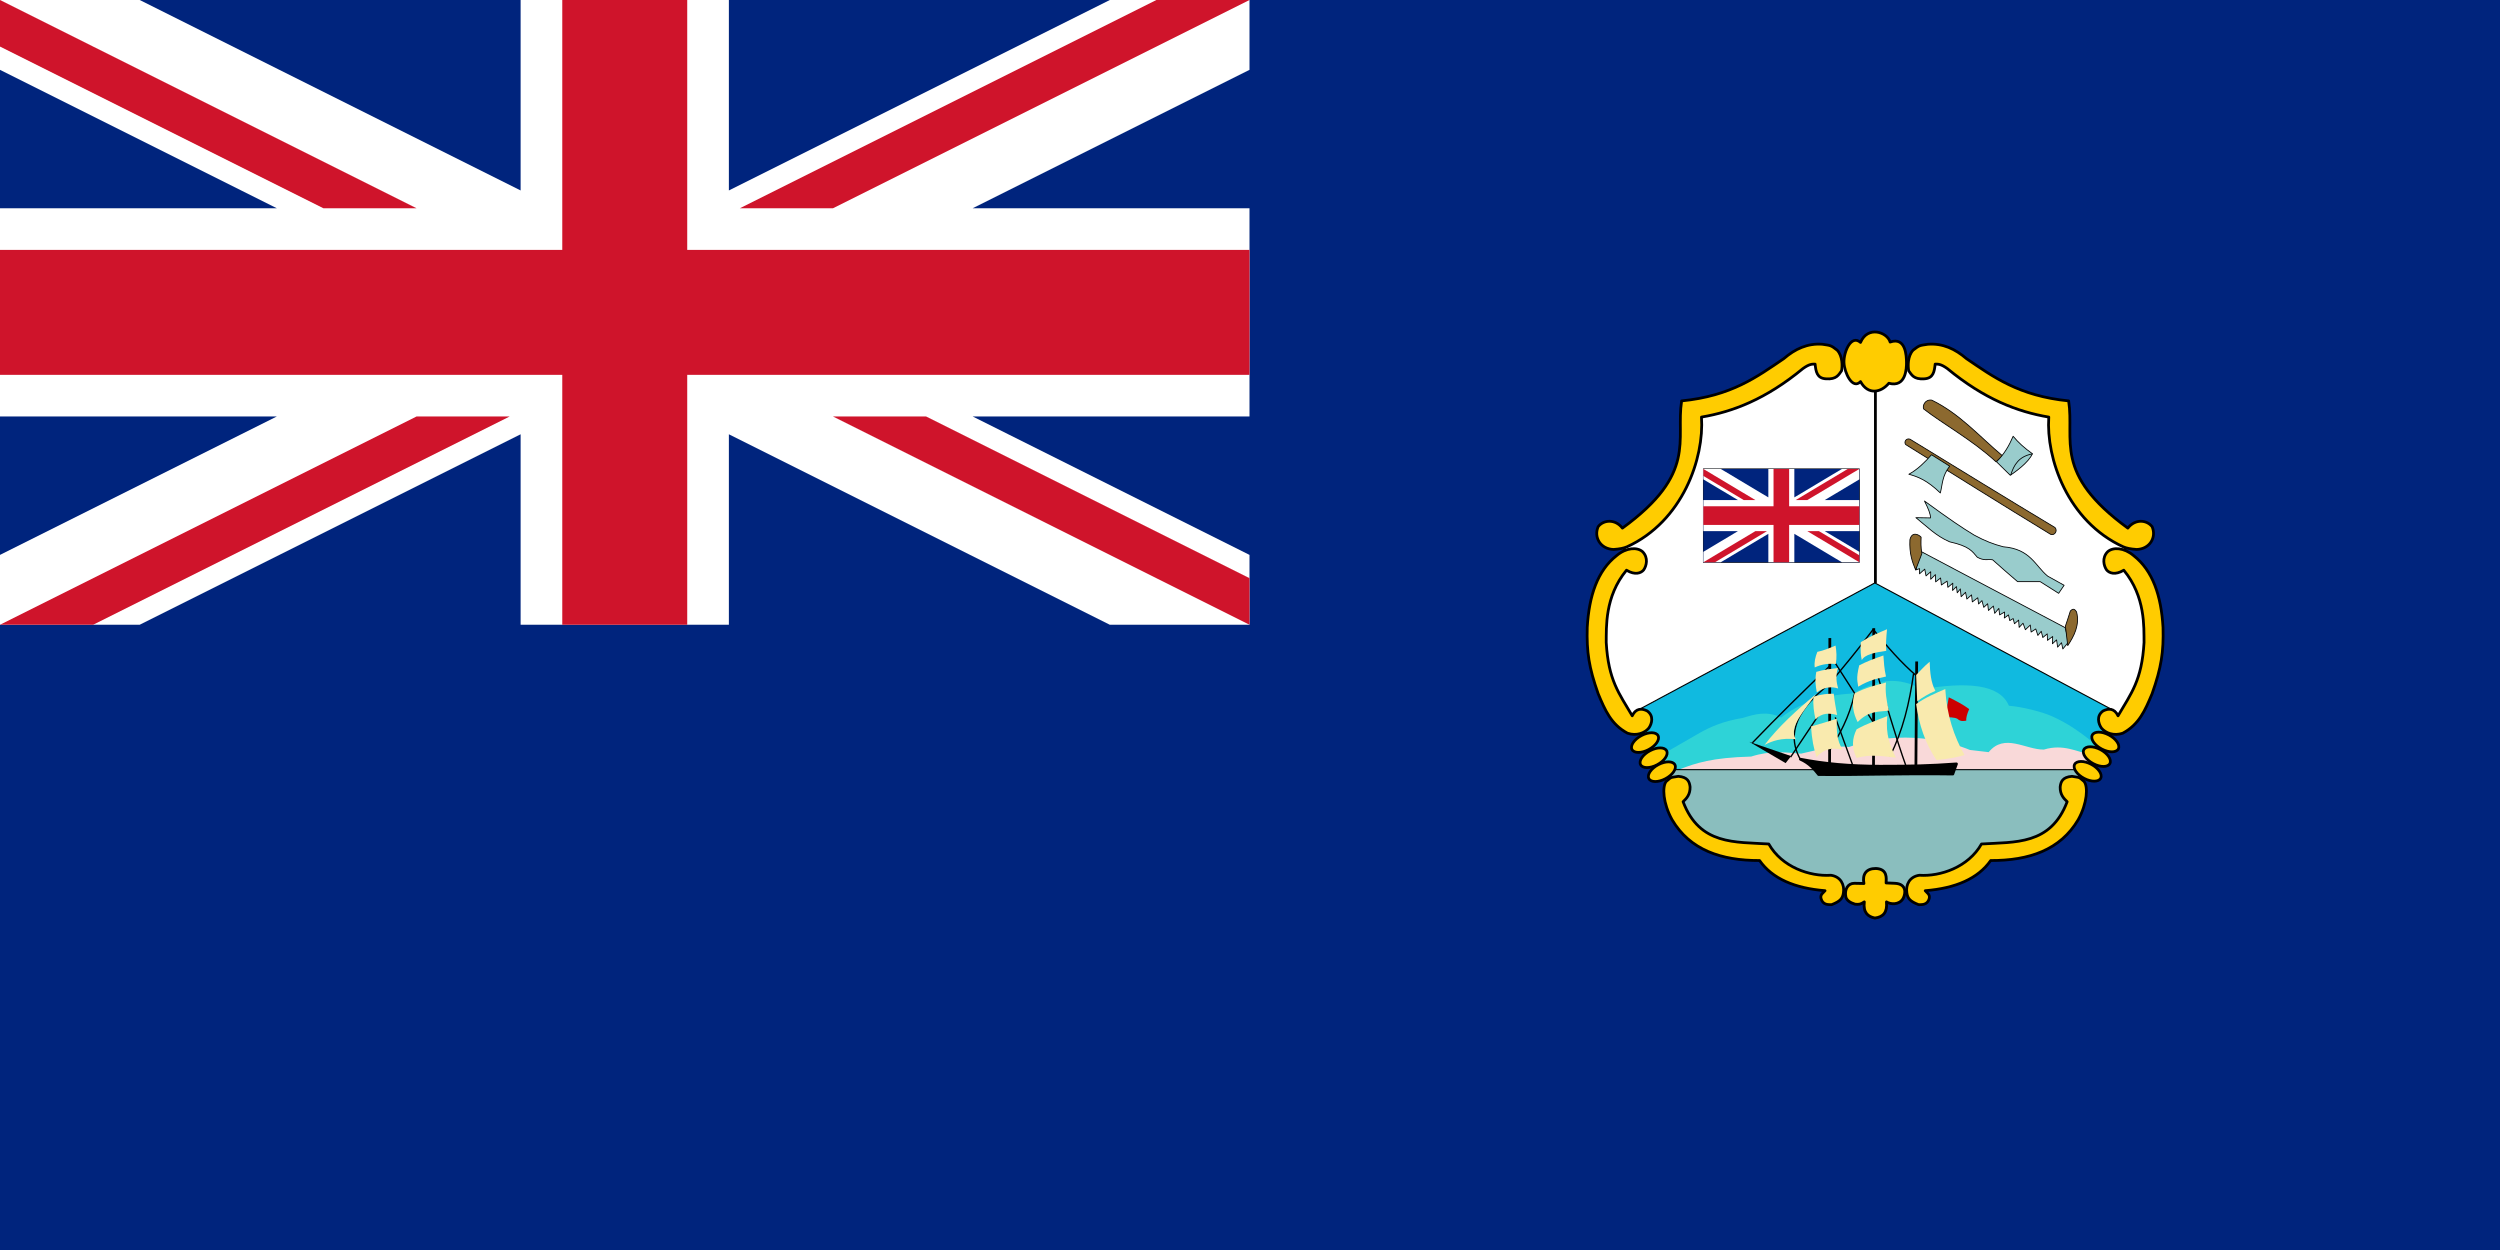 <?xml version="1.0" encoding="UTF-8" standalone="no"?>
<!-- Created with Inkscape (http://www.inkscape.org/) -->

<svg
   xmlns:dc="http://purl.org/dc/elements/1.1/"
   xmlns:cc="http://creativecommons.org/ns#"
   xmlns:rdf="http://www.w3.org/1999/02/22-rdf-syntax-ns#"
   xmlns:svg="http://www.w3.org/2000/svg"
   xmlns="http://www.w3.org/2000/svg"
   xmlns:sodipodi="http://sodipodi.sourceforge.net/DTD/sodipodi-0.dtd"
   xmlns:inkscape="http://www.inkscape.org/namespaces/inkscape"
   version="1.2"
   width="1000"
   height="500"
   id="svg19402"
   inkscape:version="0.91 r13725"
   sodipodi:docname="Flag_of_British_Honduras_(1919-1981).svg">
  <rect width="100%" height="100%" fill="#808080" stroke="none"/>
  <sodipodi:namedview
     pagecolor="#ffffff"
     bordercolor="#666666"
     borderopacity="1"
     objecttolerance="10"
     gridtolerance="10"
     guidetolerance="10"
     inkscape:pageopacity="0"
     inkscape:pageshadow="2"
     inkscape:window-width="1920"
     inkscape:window-height="1017"
     id="namedview201"
     showgrid="false"
     showguides="true"
     inkscape:guide-bbox="true"
     inkscape:zoom="1.0171688"
     inkscape:cx="566.74789"
     inkscape:cy="256.02571"
     inkscape:window-x="1912"
     inkscape:window-y="-8"
     inkscape:window-maximized="1"
     inkscape:current-layer="g4834"
     fit-margin-top="0"
     fit-margin-left="0"
     fit-margin-right="0"
     fit-margin-bottom="0" />
  <defs
     id="defs19404">
    <clipPath
       id="border">
      <rect
         id="rect3592"
         height="390"
         width="840"
         y="-195"
         x="-420" />
    </clipPath>
  </defs>
  <g
     id="g5393"
     transform="translate(51.356,-190.46)">
    <g
       transform="matrix(1.05,0,0,1.05,-313.679,-39.544)"
       style="fill:#000000;stroke:#000000;stroke-width:1.429;stroke-linejoin:round;stroke-miterlimit:4;stroke-opacity:1;stroke-dasharray:none"
       id="g4834">
      <path
         style="fill:#00247d;fill-opacity:1;stroke:none"
         d="m 249.831,219.051 952.381,0 0,476.19 -952.381,0 z"
         id="rect6"
         inkscape:connector-curvature="0" />
      <g
         transform="matrix(0.952,0,0,0.952,249.831,219.051)"
         id="g11985"
         style="stroke:none">
        <g
           id="g11972"
           style="stroke:none">
          <g
             id="g11960"
             style="stroke:none">
            <g
               id="g11949"
               style="stroke:none">
              <g
                 id="g11939"
                 style="stroke:none">
                <g
                   id="g11930"
                   style="stroke:none">
                  <g
                     id="g2411"
                     style="stroke:none">
                    <polygon
                       points="208.333,173.783 208.333,250 291.667,250 291.667,173.783 444.098,250 499.999,250 499.999,222.049 389.234,166.666 499.999,166.666 499.999,83.332 389.234,83.332 499.999,27.949 499.999,0 499.999,0 444.098,0 291.667,76.215 291.667,0 208.333,0 208.333,76.215 55.902,0 0,0 0,27.949 110.765,83.332 0,83.332 0,166.666 110.765,166.666 0,222.049 0,250 55.902,250 "
                       id="polygon8"
                       style="fill:#ffffff;stroke:none" />
                    <polygon
                       points="462.731,0 296.065,83.332 333.333,83.332 499.999,0 499.999,0 "
                       id="polygon10"
                       style="fill:#cf142b;fill-opacity:1;stroke:none" />
                    <polygon
                       points="0,0 0,18.633 129.399,83.332 166.667,83.332 166.667,83.332 "
                       id="polygon12"
                       style="fill:#cf142b;fill-opacity:1;stroke:none" />
                    <polygon
                       points="37.268,250 203.934,166.666 166.667,166.666 0,250 0,250 "
                       id="polygon14"
                       style="fill:#cf142b;fill-opacity:1;stroke:none" />
                    <polygon
                       points="499.999,250 499.999,231.365 370.601,166.666 333.333,166.666 333.333,166.666 "
                       id="polygon16"
                       style="fill:#cf142b;fill-opacity:1;stroke:none" />
                    <path
                       inkscape:connector-curvature="0"
                       id="path2938_1_"
                       d="m 225,0 50,0 0,100 225,0 0,50 -225,0 0,100 -50,0 0,-100 -225,0 0,-50 225,0 0,-100 z"
                       style="fill:#cf142b;fill-opacity:1;stroke:none" />
                  </g>
                </g>
              </g>
            </g>
          </g>
        </g>
      </g>
      <g
         transform="matrix(1.061,0,0,1.061,852.908,342.497)"
         id="g4562">
        <path
           sodipodi:nodetypes="ccscccccccccccccccccccc"
           inkscape:connector-curvature="0"
           id="path4492"
           d="m 4.108,109.944 3.734,15.311 c 0,0 3.548,13.63 4.108,14.564 0.56,0.934 5.975,4.295 5.975,4.295 l 174.021,0.373 8.962,-10.643 3.921,-22.593 -3.174,-16.618 -7.469,-10.83 0.934,-6.909 -15.684,-13.63 -9.523,-19.419 0.747,-12.323 -44.812,-20.539 -8.941,2.733 -23.829,0.041 -9.942,-2.261 -43.365,20.959 -5.041,25.58 -20.539,19.232 1.494,8.029 -9.709,12.137 z"
           style="fill:#ffffff;fill-opacity:1;fill-rule:evenodd;stroke:#000000;stroke-width:1px;stroke-linecap:butt;stroke-linejoin:miter;stroke-opacity:1" />
        <g
           id="g4486">
          <path
             style="fill:#8abebe;fill-opacity:1;fill-rule:evenodd;stroke:none;stroke-width:1px;stroke-linecap:butt;stroke-linejoin:miter;stroke-opacity:1"
             d="m 26.01,156.455 6.601,11.883 5.545,13.203 13.467,7.394 14.127,2.112 7.394,5.149 11.355,4.885 19.804,3.697 15.844,-1.452 9.374,-3.961 15.315,-8.582 19.012,-4.093 9.77,-9.374 3.565,-10.298 8.054,-12.015 z"
             id="path4369"
             inkscape:connector-curvature="0" />
          <path
             sodipodi:nodetypes="cccccc"
             style="fill:#10bae0;fill-opacity:1;fill-rule:evenodd;stroke:#000000;stroke-width:0.4;stroke-linecap:butt;stroke-linejoin:miter;stroke-miterlimit:4;stroke-dasharray:none;stroke-opacity:1"
             d="m 104.749,92.953 86.17,46.026 -10.923,21.006 -151.801,0 -9.896,-20.632 z"
             id="path4365"
             inkscape:connector-curvature="0" />
          <path
             style="fill:#2ed3d7;fill-opacity:1;fill-rule:evenodd;stroke:none;stroke-width:1px;stroke-linecap:butt;stroke-linejoin:miter;stroke-opacity:1"
             d="m 28.65,159.623 153.022,-0.528 c 1.309,-3.389 1.267,-4.797 2.244,-8.186 -5.486,-4.489 -9.999,-7.638 -15.716,-10.156 -3.461,-1.525 -10.452,-3.316 -15.311,-3.707 -3.303,-7.883 -15.22,-8.588 -31.159,-5.941 -11.691,-6.111 -18.16,-1.379 -25.482,1.584 -10.094,0.609 -18.512,3.396 -25.086,8.582 -5.266,-2.48 -9.496,-1.166 -13.731,0.132 -7.059,1.182 -11.665,3.183 -15.579,5.413 l -14.919,8.582 z"
             id="path4481"
             inkscape:connector-curvature="0"
             sodipodi:nodetypes="cccscccccccc" />
          <path
             style="fill:#f9d9d9;fill-opacity:1;fill-rule:evenodd;stroke:none;stroke-width:1px;stroke-linecap:butt;stroke-linejoin:miter;stroke-opacity:1"
             d="m 34.856,159.788 148.144,0 -0.403,-5.149 c -5.502,-1.055 -10.072,-3.974 -17.164,-1.848 -6.636,0.052 -14.11,-6.035 -19.804,0.924 l -6.733,-0.792 c -6.989,-2.902 -24.249,-7.765 -43.438,-1.056 -5.225,-0.696 -11.269,1.063 -17.164,2.377 -5.518,-0.396 -10.752,-1.245 -17.956,1.056 -14.166,0.362 -19.927,2.405 -25.482,4.489 z"
             id="path4367"
             inkscape:connector-curvature="0"
             sodipodi:nodetypes="cccccccccc" />
        </g>
        <g
           transform="matrix(0.056,0,0,0.067,78.965,67.217)"
           id="g4210">
          <path
             style="fill:#000000;fill-opacity:1;stroke:#000000;stroke-width:4.891;stroke-linejoin:round;stroke-miterlimit:4;stroke-dasharray:none;stroke-opacity:1"
             d="m -638.918,-226.698 1000,0 0,500 -1000,0 z"
             id="rect6-4"
             inkscape:connector-curvature="0" />
          <path
             style="fill:#00247d;fill-opacity:1;stroke:none;stroke-width:1.429;stroke-linejoin:round;stroke-miterlimit:4;stroke-dasharray:none;stroke-opacity:1"
             d="m -638.918,-226.693 1000,0 0,500 -1000,0 z"
             id="rect6-48"
             inkscape:connector-curvature="0" />
          <g
             transform="matrix(2,0,0,2,-638.918,-226.693)"
             id="g11985-3"
             style="fill:#000000;stroke:none;stroke-width:1.429;stroke-linejoin:round;stroke-miterlimit:4;stroke-dasharray:none;stroke-opacity:1">
            <g
               id="g11972-7"
               style="stroke:none">
              <g
                 id="g11960-5"
                 style="stroke:none">
                <g
                   id="g11949-2"
                   style="stroke:none">
                  <g
                     id="g11939-5"
                     style="stroke:none">
                    <g
                       id="g11930-0"
                       style="stroke:none">
                      <g
                         id="g2411-4"
                         style="stroke:none">
                        <polygon
                           points="0,27.949 110.765,83.332 0,83.332 0,166.666 110.765,166.666 0,222.049 0,250 55.902,250 208.333,173.783 208.333,250 291.667,250 291.667,173.783 444.098,250 499.999,250 499.999,222.049 389.234,166.666 499.999,166.666 499.999,83.332 389.234,83.332 499.999,27.949 499.999,0 499.999,0 444.098,0 291.667,76.215 291.667,0 208.333,0 208.333,76.215 55.902,0 0,0 "
                           id="polygon8-4"
                           style="fill:#ffffff;stroke:none" />
                        <polygon
                           points="296.065,83.332 333.333,83.332 499.999,0 499.999,0 462.731,0 "
                           id="polygon10-9"
                           style="fill:#cf142b;fill-opacity:1;stroke:none" />
                        <polygon
                           points="0,18.633 129.399,83.332 166.667,83.332 166.667,83.332 0,0 "
                           id="polygon12-5"
                           style="fill:#cf142b;fill-opacity:1;stroke:none" />
                        <polygon
                           points="203.934,166.666 166.667,166.666 0,250 0,250 37.268,250 "
                           id="polygon14-5"
                           style="fill:#cf142b;fill-opacity:1;stroke:none" />
                        <polygon
                           points="499.999,231.365 370.601,166.666 333.333,166.666 333.333,166.666 499.999,250 "
                           id="polygon16-3"
                           style="fill:#cf142b;fill-opacity:1;stroke:none" />
                        <path
                           inkscape:connector-curvature="0"
                           id="path2938_1_-0"
                           d="m 225,0 50,0 0,100 225,0 0,50 -225,0 0,100 -50,0 0,-100 -225,0 0,-50 225,0 0,-100 z"
                           style="fill:#cf142b;fill-opacity:1;stroke:none" />
                      </g>
                    </g>
                  </g>
                </g>
              </g>
            </g>
          </g>
        </g>
        <g
           transform="translate(-4.1638762e-6,-0.187)"
           id="g4451">
          <g
             id="g4408">
            <path
               sodipodi:nodetypes="cccccc"
               inkscape:connector-curvature="0"
               id="path4378"
               d="m 78.048,156.437 c 3.296,1.517 4.946,3.504 6.535,5.508 16.18,0.123 29.764,-0.458 48.173,-0.187 l 1.307,-3.641 c -9.791,0.714 -16.178,0.829 -27.448,0.84 -10.966,-0.019 -20.064,-0.879 -28.568,-2.521 z"
               style="fill:#000000;fill-opacity:1;fill-rule:evenodd;stroke:#000000;stroke-width:1px;stroke-linecap:butt;stroke-linejoin:miter;stroke-opacity:1" />
            <path
               inkscape:connector-curvature="0"
               id="path4380"
               d="m 59.656,150.182 13.07,7.655 1.961,-2.521 z"
               style="fill:#000000;fill-opacity:1;fill-rule:evenodd;stroke:none;stroke-width:1px;stroke-linecap:butt;stroke-linejoin:miter;stroke-opacity:1" />
            <path
               sodipodi:nodetypes="cc"
               inkscape:connector-curvature="0"
               id="path4382"
               d="m 60.777,150.555 c 9.015,-9.387 18.404,-18.588 27.914,-27.728"
               style="fill:none;fill-rule:evenodd;stroke:#000000;stroke-width:0.5;stroke-linecap:butt;stroke-linejoin:miter;stroke-miterlimit:4;stroke-dasharray:none;stroke-opacity:1" />
            <path
               inkscape:connector-curvature="0"
               id="path4384"
               d="m 88.598,112.932 -0.093,45.466"
               style="fill:none;fill-rule:evenodd;stroke:#000000;stroke-width:1px;stroke-linecap:butt;stroke-linejoin:miter;stroke-opacity:1" />
            <path
               inkscape:connector-curvature="0"
               id="path4386"
               d="m 104.375,109.384 -0.093,50.227"
               style="fill:none;fill-rule:evenodd;stroke:#000000;stroke-width:1px;stroke-linecap:butt;stroke-linejoin:miter;stroke-opacity:1" />
            <path
               inkscape:connector-curvature="0"
               id="path4388"
               d="m 119.779,121.334 -0.28,38.184"
               style="fill:none;fill-rule:evenodd;stroke:#000000;stroke-width:1px;stroke-linecap:butt;stroke-linejoin:miter;stroke-opacity:1" />
            <path
               inkscape:connector-curvature="0"
               id="path4390"
               d="M 74.5,155.69 88.784,134.311"
               style="fill:none;fill-rule:evenodd;stroke:#000000;stroke-width:0.5;stroke-linecap:butt;stroke-linejoin:miter;stroke-miterlimit:4;stroke-dasharray:none;stroke-opacity:1" />
            <path
               inkscape:connector-curvature="0"
               id="path4392"
               d="M 88.598,118.907 104.562,143.74"
               style="fill:none;fill-rule:evenodd;stroke:#000000;stroke-width:0.5;stroke-linecap:butt;stroke-linejoin:miter;stroke-miterlimit:4;stroke-dasharray:none;stroke-opacity:1" />
            <path
               sodipodi:nodetypes="cc"
               inkscape:connector-curvature="0"
               id="path4394"
               d="m 104.282,109.664 c -5.423,7.221 -10.597,13.447 -15.778,19.699"
               style="fill:none;fill-rule:evenodd;stroke:#000000;stroke-width:0.5;stroke-linecap:butt;stroke-linejoin:miter;stroke-miterlimit:4;stroke-dasharray:none;stroke-opacity:1" />
            <path
               sodipodi:nodetypes="cc"
               inkscape:connector-curvature="0"
               id="path4396"
               d="m 119.779,126.562 c -5.458,-4.662 -10.533,-10.473 -15.498,-16.618"
               style="fill:none;fill-rule:evenodd;stroke:#000000;stroke-width:0.5;stroke-linecap:butt;stroke-linejoin:miter;stroke-miterlimit:4;stroke-dasharray:none;stroke-opacity:1" />
            <path
               sodipodi:nodetypes="cc"
               inkscape:connector-curvature="0"
               id="path4398"
               d="m 116.138,159.425 c -4.027,-11.156 -7.805,-24.716 -11.67,-37.437"
               style="fill:none;fill-rule:evenodd;stroke:#000000;stroke-width:0.5;stroke-linecap:butt;stroke-linejoin:miter;stroke-miterlimit:4;stroke-dasharray:none;stroke-opacity:1" />
            <path
               sodipodi:nodetypes="cc"
               inkscape:connector-curvature="0"
               id="path4400"
               d="m 88.317,153.636 c 3.693,-5.953 7.262,-12.118 9.243,-21.006"
               style="fill:none;fill-rule:evenodd;stroke:#000000;stroke-width:0.5;stroke-linecap:butt;stroke-linejoin:miter;stroke-miterlimit:4;stroke-dasharray:none;stroke-opacity:1" />
            <path
               sodipodi:nodetypes="cc"
               inkscape:connector-curvature="0"
               id="path4402"
               d="m 118.659,125.722 c -1.446,10.429 -3.827,20.499 -8.496,29.688"
               style="fill:none;fill-rule:evenodd;stroke:#000000;stroke-width:0.5;stroke-linecap:butt;stroke-linejoin:miter;stroke-miterlimit:4;stroke-dasharray:none;stroke-opacity:1" />
            <path
               sodipodi:nodetypes="cc"
               inkscape:connector-curvature="0"
               id="path4404"
               d="m 78.141,156.717 c -7.891,-13.598 6.486,-24.03 10.269,-27.261"
               style="fill:none;fill-rule:evenodd;stroke:#000000;stroke-width:0.5;stroke-linecap:butt;stroke-linejoin:miter;stroke-miterlimit:4;stroke-dasharray:none;stroke-opacity:1" />
            <path
               inkscape:connector-curvature="0"
               id="path4406"
               d="M 96.813,158.584 90.558,141.406"
               style="fill:none;fill-rule:evenodd;stroke:#000000;stroke-width:0.5;stroke-linecap:butt;stroke-linejoin:miter;stroke-miterlimit:4;stroke-dasharray:none;stroke-opacity:1" />
          </g>
          <path
             style="fill:#f9eaae;fill-opacity:1;fill-rule:evenodd;stroke:none;stroke-width:0.1;stroke-linecap:butt;stroke-linejoin:miter;stroke-miterlimit:4;stroke-dasharray:none;stroke-opacity:1"
             d="m 65.164,151.302 c 5.089,-6.664 11.576,-12.528 18.392,-18.205 -3.807,5.653 -9.93,11.747 -7.189,16.151 -5.257,-0.534 -8.405,0.62 -11.203,2.054 z"
             id="path4425"
             inkscape:connector-curvature="0"
             sodipodi:nodetypes="cccc" />
          <path
             style="fill:#f9eaae;fill-opacity:1;fill-rule:evenodd;stroke:none;stroke-width:0.1;stroke-linecap:butt;stroke-linejoin:miter;stroke-miterlimit:4;stroke-dasharray:none;stroke-opacity:1"
             d="m 84.116,117.88 c -0.729,1.867 -1.195,3.734 -0.934,5.602 2.657,-1.225 5.153,-1.48 7.562,-1.214 0.391,-2.35 0.26,-4.526 -0.093,-6.628 -2.178,0.9 -4.357,1.824 -6.535,2.241 z"
             id="path4427"
             inkscape:connector-curvature="0"
             sodipodi:nodetypes="ccccc" />
          <path
             style="fill:#f9eaae;fill-opacity:1;fill-rule:evenodd;stroke:none;stroke-width:0.1;stroke-linecap:butt;stroke-linejoin:miter;stroke-miterlimit:4;stroke-dasharray:none;stroke-opacity:1"
             d="m 99.707,114.426 c -0.158,3.137 0.036,5.04 0.373,6.442 1.033,-2.066 4.809,-2.761 8.776,-3.361 -0.207,-1.994 -0.016,-4.768 0.28,-7.749 -3.031,1.332 -5.929,2.397 -9.429,4.668 z"
             id="path4429"
             inkscape:connector-curvature="0"
             sodipodi:nodetypes="ccccc" />
          <path
             style="fill:#f9eaae;fill-opacity:1;fill-rule:evenodd;stroke:none;stroke-width:0.1;stroke-linecap:butt;stroke-linejoin:miter;stroke-miterlimit:4;stroke-dasharray:none;stroke-opacity:1"
             d="m 119.593,126.189 c 0.124,3.399 0.249,6.528 0.373,9.429 2.055,-1.491 4.231,-2.741 6.535,-3.734 -1.595,-2.879 -1.936,-6.593 -2.054,-10.456 -2.043,1.669 -3.598,3.55 -4.855,4.761 z"
             id="path4431"
             inkscape:connector-curvature="0"
             sodipodi:nodetypes="ccccc" />
          <path
             style="fill:#f9eaae;fill-opacity:1;fill-rule:evenodd;stroke:none;stroke-width:0.1;stroke-linecap:butt;stroke-linejoin:miter;stroke-miterlimit:4;stroke-dasharray:none;stroke-opacity:1"
             d="m 83.743,125.068 c -0.559,2.925 -0.235,5.186 0.187,7.375 2.687,-1.951 5.217,-2.183 7.655,-1.4 -0.624,-2.163 -0.948,-4.475 -0.093,-7.375 -2.542,0.368 -5.015,0.575 -7.749,1.4 z"
             id="path4433"
             inkscape:connector-curvature="0"
             sodipodi:nodetypes="ccccc" />
          <path
             style="fill:#f9eaae;fill-opacity:1;fill-rule:evenodd;stroke:none;stroke-width:0.1;stroke-linecap:butt;stroke-linejoin:miter;stroke-miterlimit:4;stroke-dasharray:none;stroke-opacity:1"
             d="m 99.147,122.735 c -1.241,5.157 -0.513,5.719 -0.373,7.655 3.985,-2.361 6.973,-2.976 9.989,-3.641 -0.651,-2.86 -0.763,-5.182 -0.934,-7.562 -3.475,1.183 -6.451,2.365 -8.682,3.548 z"
             id="path4435"
             inkscape:connector-curvature="0"
             sodipodi:nodetypes="ccccc" />
          <path
             style="fill:#f9eaae;fill-opacity:1;fill-rule:evenodd;stroke:none;stroke-width:0.1;stroke-linecap:butt;stroke-linejoin:miter;stroke-miterlimit:4;stroke-dasharray:none;stroke-opacity:1"
             d="m 97.467,132.817 c -1.153,3.839 -0.457,7.175 1.12,10.269 4.28,-4.279 7.622,-3.554 11.203,-4.108 -0.894,-3.582 -1.375,-6.998 -1.027,-10.083 -3.627,0.96 -7.191,1.763 -11.296,3.921 z"
             id="path4437"
             inkscape:connector-curvature="0"
             sodipodi:nodetypes="ccccc" />
          <path
             style="fill:#f9eaae;fill-opacity:1;fill-rule:evenodd;stroke:none;stroke-width:0.1;stroke-linecap:butt;stroke-linejoin:miter;stroke-miterlimit:4;stroke-dasharray:none;stroke-opacity:1"
             d="m 81.876,144.674 c 0.23,4.661 0.987,8.091 1.961,11.016 3.702,-4.243 7.705,-2.822 9.336,-2.707 -2.043,-3.099 -2.227,-7.025 -2.054,-11.11 -2.922,0.934 -5.836,1.867 -9.243,2.801 z"
             id="path4441"
             inkscape:connector-curvature="0"
             sodipodi:nodetypes="ccccc" />
          <path
             style="fill:#f9eaae;fill-opacity:1;fill-rule:evenodd;stroke:none;stroke-width:0.1;stroke-linecap:butt;stroke-linejoin:miter;stroke-miterlimit:4;stroke-dasharray:none;stroke-opacity:1"
             d="m 98.214,145.701 c -1.634,3.306 -1.848,6.714 0,10.269 5.04,-1.394 9.536,-0.615 14.097,-0.093 -1.981,-4.025 -3.788,-8.224 -3.081,-14.937 -3.64,1.492 -7.151,2.594 -11.016,4.761 z"
             id="path4443"
             inkscape:connector-curvature="0"
             sodipodi:nodetypes="ccccc" />
          <path
             style="fill:#cc0000;fill-opacity:1;fill-rule:evenodd;stroke:none;stroke-width:1px;stroke-linecap:butt;stroke-linejoin:miter;stroke-opacity:1"
             d="m 137.575,142.592 c -0.972,0.15 -2.024,0.401 -3.169,-0.66 -1.015,-0.575 -3.032,-0.568 -4.357,-0.528 l 1.254,-7.196 c 2.754,1.33 5.276,2.719 7.328,4.225 -0.792,1.826 -1.145,3.213 -1.056,4.159 z"
             id="path4449"
             inkscape:connector-curvature="0"
             sodipodi:nodetypes="cccccc" />
          <path
             style="fill:#f9eaae;fill-opacity:1;fill-rule:evenodd;stroke:none;stroke-width:0.1;stroke-linecap:butt;stroke-linejoin:miter;stroke-miterlimit:4;stroke-dasharray:none;stroke-opacity:1"
             d="m 130.049,131.23 c 0.522,9.411 3.157,17.034 6.909,23.713 -2.823,0.806 -6.02,1.463 -10.083,1.774 -4.001,-5.904 -6.266,-12.676 -7.282,-20.072 3.158,-2.296 6.813,-3.846 10.456,-5.415 z"
             id="path4445"
             inkscape:connector-curvature="0"
             sodipodi:nodetypes="ccccc" />
          <path
             style="fill:#f9eaae;fill-opacity:1;fill-rule:evenodd;stroke:none;stroke-width:0.1;stroke-linecap:butt;stroke-linejoin:miter;stroke-miterlimit:4;stroke-dasharray:none;stroke-opacity:1"
             d="m 91.212,140.566 c -0.503,-2.65 -0.958,-5.252 -1.214,-7.655 -2.148,8e-4 -4.397,0.136 -7.282,1.12 -0.204,3.002 0.187,5.617 0.747,8.122 2.283,-2.478 4.973,-2.313 7.749,-1.587 z"
             id="path4447"
             inkscape:connector-curvature="0"
             sodipodi:nodetypes="ccccc" />
        </g>
        <path
           sodipodi:nodetypes="cc"
           inkscape:connector-curvature="0"
           id="path4494"
           d="M 104.963,93.081 104.963,16"
           style="fill:none;fill-rule:evenodd;stroke:#000000;stroke-width:1px;stroke-linecap:butt;stroke-linejoin:miter;stroke-opacity:1" />
        <g
           id="g4506">
          <g
             id="g4324">
            <path
               sodipodi:nodetypes="cccccccccccccc"
               inkscape:connector-curvature="0"
               id="path4146"
               d="m 35.384,27.594 c -2.184,14.131 5.723,26.005 -21.257,45.682 -2.613,-3.38 -6.779,-3.003 -8.714,-0.528 -1.65,3.824 0.824,8.052 5.545,8.186 2.198,-0.148 3.671,-0.46 4.819,-0.957 20.029,-9.151 27.754,-31.854 26.736,-46.573 11.243,-1.895 23.093,-6.418 36.44,-17.428 2.394,-1.705 3.327,-1.585 4.357,-1.584 0.28,2.57 0.586,5.119 3.961,5.281 3.778,0.238 4.476,-1.45 5.545,-2.905 C 93.107,15.126 93.227,11.525 91.232,9.374 88.83,7.492 88.766,7.719 85.951,7.262 80.552,6.839 76.082,8.97 72.088,12.411 62.423,18.971 53.246,25.816 35.384,27.594 Z"
               style="fill:#ffcc00;fill-opacity:1;fill-rule:evenodd;stroke:#000000;stroke-width:1px;stroke-linecap:butt;stroke-linejoin:miter;stroke-opacity:1" />
            <path
               sodipodi:nodetypes="cccccccccccc"
               inkscape:connector-curvature="0"
               id="path4226"
               d="m 15.591,88.378 c 3.11,1.906 5.263,1.022 6.162,-0.093 1.006,-1.43 1.774,-4.353 -0.373,-6.535 -1.945,-1.734 -5.887,-1.513 -9.336,1.4 -6.87,5.37 -9.896,14.43 -10.55,25.767 -0.242,8.82 0.593,14.359 3.921,23.806 2.499,5.948 4.644,11.037 10.55,14.191 3.208,1.079 6.172,-0.046 7.655,-1.867 1.077,-1.556 1.909,-4.394 -0.654,-6.162 -1.823,-0.878 -3.947,-1.081 -5.321,1.774 -4.74,-8.117 -8.548,-12.692 -9.336,-26.327 0.076,-5.4 -0.574,-16.456 7.282,-25.954 z"
               style="fill:#ffcc00;fill-opacity:1;fill-rule:evenodd;stroke:#000000;stroke-width:1px;stroke-linecap:butt;stroke-linejoin:miter;stroke-opacity:1" />
            <ellipse
               transform="matrix(0.885,-0.466,0.449,0.894,0,0)"
               ry="2.833"
               rx="5.298"
               cy="143.3"
               cx="-47.566"
               id="path4228"
               style="fill:#ffcc00;fill-opacity:1;stroke:#000000;stroke-width:1;stroke-linecap:square;stroke-linejoin:miter;stroke-miterlimit:4;stroke-dasharray:none;stroke-opacity:1" />
            <ellipse
               transform="matrix(0.885,-0.466,0.449,0.894,0,0)"
               ry="2.833"
               rx="5.298"
               cy="149.55"
               cx="-47.26"
               id="path4228-2"
               style="fill:#ffcc00;fill-opacity:1;stroke:#000000;stroke-width:1;stroke-linecap:square;stroke-linejoin:miter;stroke-miterlimit:4;stroke-dasharray:none;stroke-opacity:1" />
            <ellipse
               transform="matrix(0.885,-0.466,0.449,0.894,0,0)"
               ry="2.833"
               rx="5.298"
               cy="155.365"
               cx="-46.851"
               id="path4228-8"
               style="fill:#ffcc00;fill-opacity:1;stroke:#000000;stroke-width:1;stroke-linecap:square;stroke-linejoin:miter;stroke-miterlimit:4;stroke-dasharray:none;stroke-opacity:1" />
            <path
               sodipodi:nodetypes="ccccccccccccc"
               inkscape:connector-curvature="0"
               id="path4308"
               d="m 35.912,171.506 c 5.913,15.673 18.757,14.404 30.763,15.183 4.716,8.331 14.781,11.736 22.313,11.222 3.5,0.504 4.958,3.382 4.489,6.337 -0.301,2.081 -1.244,3.065 -4.225,4.225 -1.167,-0.016 -3.168,0.201 -3.829,-2.244 -0.325,-1.463 0.814,-1.951 1.452,-2.773 -10.909,-0.875 -18.929,-4.319 -23.501,-10.826 -13.806,0.033 -24.996,-3.796 -31.423,-14.655 -3.277,-5.899 -3.592,-11.907 -2.112,-13.731 2.051,-1.734 1.239,-1.314 4.357,-1.848 3.41,0.276 4.013,1.954 4.225,3.829 0.047,2.643 -1.17,4.023 -2.509,5.281 z"
               style="fill:#ffcc00;fill-opacity:1;fill-rule:evenodd;stroke:#000000;stroke-width:1px;stroke-linecap:butt;stroke-linejoin:miter;stroke-opacity:1" />
          </g>
          <g
             transform="matrix(-1,0,0,1,209.726,3.5664204e-4)"
             id="g4324-0">
            <path
               sodipodi:nodetypes="cccccccccccccc"
               inkscape:connector-curvature="0"
               id="path4146-1"
               d="m 35.384,27.594 c -2.184,14.131 5.723,26.005 -21.257,45.682 -2.613,-3.38 -6.779,-3.003 -8.714,-0.528 -1.65,3.824 0.824,8.052 5.545,8.186 2.198,-0.148 3.671,-0.46 4.819,-0.957 20.029,-9.151 27.754,-31.854 26.736,-46.573 11.243,-1.895 23.093,-6.418 36.44,-17.428 2.394,-1.705 3.327,-1.585 4.357,-1.584 0.28,2.57 0.586,5.119 3.961,5.281 3.778,0.238 4.476,-1.45 5.545,-2.905 C 93.107,15.126 93.227,11.525 91.232,9.374 88.83,7.492 88.766,7.719 85.951,7.262 80.552,6.839 76.082,8.97 72.088,12.411 62.423,18.971 53.246,25.816 35.384,27.594 Z"
               style="fill:#ffcc00;fill-opacity:1;fill-rule:evenodd;stroke:#000000;stroke-width:1px;stroke-linecap:butt;stroke-linejoin:miter;stroke-opacity:1" />
            <path
               sodipodi:nodetypes="cccccccccccc"
               inkscape:connector-curvature="0"
               id="path4226-6"
               d="m 15.591,88.378 c 3.11,1.906 5.263,1.022 6.162,-0.093 1.006,-1.43 1.774,-4.353 -0.373,-6.535 -1.945,-1.734 -5.887,-1.513 -9.336,1.4 -6.87,5.37 -9.896,14.43 -10.55,25.767 -0.242,8.82 0.593,14.359 3.921,23.806 2.499,5.948 4.644,11.037 10.55,14.191 3.208,1.079 6.172,-0.046 7.655,-1.867 1.077,-1.556 1.909,-4.394 -0.654,-6.162 -1.823,-0.878 -3.947,-1.081 -5.321,1.774 -4.74,-8.117 -8.548,-12.692 -9.336,-26.327 0.076,-5.4 -0.574,-16.456 7.282,-25.954 z"
               style="fill:#ffcc00;fill-opacity:1;fill-rule:evenodd;stroke:#000000;stroke-width:1px;stroke-linecap:butt;stroke-linejoin:miter;stroke-opacity:1" />
            <ellipse
               transform="matrix(0.885,-0.466,0.449,0.894,0,0)"
               ry="2.833"
               rx="5.298"
               cy="143.099"
               cx="-47.495"
               id="path4228-1"
               style="fill:#ffcc00;fill-opacity:1;stroke:#000000;stroke-width:1;stroke-linecap:square;stroke-linejoin:miter;stroke-miterlimit:4;stroke-dasharray:none;stroke-opacity:1" />
            <ellipse
               transform="matrix(0.885,-0.466,0.449,0.894,0,0)"
               ry="2.833"
               rx="5.298"
               cy="149.159"
               cx="-47.136"
               id="path4228-2-5"
               style="fill:#ffcc00;fill-opacity:1;stroke:#000000;stroke-width:1;stroke-linecap:square;stroke-linejoin:miter;stroke-miterlimit:4;stroke-dasharray:none;stroke-opacity:1" />
            <ellipse
               transform="matrix(0.885,-0.466,0.449,0.894,0,0)"
               ry="2.833"
               rx="5.298"
               cy="155.371"
               cx="-46.556"
               id="path4228-8-3"
               style="fill:#ffcc00;fill-opacity:1;stroke:#000000;stroke-width:1;stroke-linecap:square;stroke-linejoin:miter;stroke-miterlimit:4;stroke-dasharray:none;stroke-opacity:1" />
            <path
               sodipodi:nodetypes="ccccccccccccc"
               inkscape:connector-curvature="0"
               id="path4308-7"
               d="m 35.912,171.506 c 5.913,15.673 18.757,14.404 30.763,15.183 4.716,8.331 14.781,11.736 22.313,11.222 3.5,0.504 4.958,3.382 4.489,6.337 -0.301,2.081 -1.244,3.065 -4.225,4.225 -1.167,-0.016 -3.168,0.201 -3.829,-2.244 -0.325,-1.463 0.814,-1.951 1.452,-2.773 -10.909,-0.875 -18.929,-4.319 -23.501,-10.826 -13.806,0.033 -24.996,-3.796 -31.423,-14.655 -3.277,-5.899 -3.592,-11.907 -2.112,-13.731 2.051,-1.734 1.239,-1.314 4.357,-1.848 3.41,0.276 4.013,1.954 4.225,3.829 0.047,2.643 -1.17,4.023 -2.509,5.281 z"
               style="fill:#ffcc00;fill-opacity:1;fill-rule:evenodd;stroke:#000000;stroke-width:1px;stroke-linecap:butt;stroke-linejoin:miter;stroke-opacity:1" />
          </g>
          <path
             style="fill:#ffcc00;fill-opacity:1;fill-rule:evenodd;stroke:#000000;stroke-width:1.033px;stroke-linecap:butt;stroke-linejoin:miter;stroke-opacity:1"
             d="m 104.787,213.277 c 2.986,-0.359 4.514,-2.042 4.159,-5.795 1.379,0.913 4.624,1.215 6,-1.295 0.86,-1.637 1.377,-5.189 -3,-5.386 l -3.136,-0.136 c 0.051,-1.677 0.559,-4.993 -3.682,-5.182 -3.505,-0.008 -4.911,2.116 -4.295,5.386 l -3.409,-0.068 c -2.338,-0.03 -3.68,2.218 -3.068,4.977 0.361,1.195 1.553,1.987 3.273,2.523 1.33,0.131 1.965,0.128 3.341,-0.818 -0.48,3.853 1.338,5.318 3.818,5.795 z"
             id="path4376"
             inkscape:connector-curvature="0"
             sodipodi:nodetypes="cccccccccccc" />
          <path
             style="fill:#ffcc00;fill-opacity:1;fill-rule:evenodd;stroke:#000000;stroke-width:1px;stroke-linecap:butt;stroke-linejoin:miter;stroke-opacity:1"
             d="M 99.616,20.663 C 96.768,23.696 93.802,17.54 93.675,13.797 93.548,10.054 96.217,3.623 99.616,6.601 102.181,0.499 109.229,2.881 110.245,6.469 c 5.669,-1.979 5.843,5.022 5.875,7.262 0.033,2.239 -0.195,9.166 -6.337,7.526 -2.756,3.354 -7.447,4.364 -10.166,-0.594 z"
             id="path4496"
             inkscape:connector-curvature="0"
             sodipodi:nodetypes="czcczcc" />
        </g>
        <g
           id="g4548">
          <g
             id="g4537">
            <path
               sodipodi:nodetypes="ccccc"
               inkscape:connector-curvature="0"
               id="path4500"
               d="m 115.858,43.286 c 17.334,10.802 34.667,21.645 52.001,32.209 1.398,0.582 2.665,-1.227 1.587,-2.427 -17.952,-10.776 -34.813,-21.189 -52.094,-31.742 -1.46,-0.461 -2.23,1.161 -1.494,1.961 z"
               style="fill:#8c692f;fill-opacity:1;fill-rule:evenodd;stroke:#000000;stroke-width:0.3;stroke-linecap:butt;stroke-linejoin:miter;stroke-miterlimit:4;stroke-dasharray:none;stroke-opacity:1" />
            <path
               sodipodi:nodetypes="ccccc"
               inkscape:connector-curvature="0"
               id="path4524"
               d="m 116.979,53.929 c 3.126,-1.707 5.695,-4.248 8.122,-7.002 l 6.535,4.108 c -2.727,3.473 -2.567,6.465 -3.361,9.616 -4.875,-4.681 -8.152,-5.847 -11.296,-6.722 z"
               style="fill:#99cccc;fill-opacity:1;fill-rule:evenodd;stroke:#000000;stroke-width:0.3;stroke-linecap:butt;stroke-linejoin:miter;stroke-miterlimit:4;stroke-dasharray:none;stroke-opacity:1" />
          </g>
          <path
             style="fill:#99cccc;fill-opacity:1;fill-rule:evenodd;stroke:#000000;stroke-width:0.3;stroke-linecap:butt;stroke-linejoin:miter;stroke-miterlimit:4;stroke-dasharray:none;stroke-opacity:1"
             d="m 119.499,69.52 c 3.842,3.057 7.151,6.54 12.137,8.682 7.039,1.555 8.055,3.358 9.896,5.508 2.498,1.414 3.686,0.646 5.508,0.934 2.737,2.426 5.277,4.704 8.962,7.842 l 8.122,0 6.628,4.201 1.961,-2.894 -5.882,-3.268 c -4.493,-3.658 -6.14,-9.779 -15.964,-10.55 -3.515,-0.929 -6.444,-2.027 -10.456,-4.201 -4.588,-2.779 -8.744,-5.615 -17.832,-12.23 1.372,2.679 2.264,4.879 2.147,6.068 z"
             id="path4528"
             inkscape:connector-curvature="0"
             sodipodi:nodetypes="cccccccccccccc" />
          <g
             id="g4532">
            <path
               sodipodi:nodetypes="ccccccccccccccccccccccccccccccccccccccccccccccccccccccccccccc"
               inkscape:connector-curvature="0"
               id="path4530"
               d="m 173.087,109.011 -52.468,-27.728 -1.12,7.002 1.307,-0.467 0,1.867 1.867,-1.68 0.467,2.427 1.68,-1.494 0,2.707 1.68,-1.68 0.093,2.614 1.774,-1.4 0.28,2.521 2.054,-1.4 0.28,2.241 1.774,-1.494 -0.093,2.614 1.4,-1.4 0.28,2.241 1.12,-1.4 0.28,2.801 1.587,-1.587 0.467,2.427 1.68,-1.494 0.28,2.521 1.961,-1.494 0.28,2.241 1.214,-1.214 0.654,2.427 1.4,-1.307 0.28,2.427 1.774,-1.587 0.467,2.614 1.494,-1.774 0.28,2.334 1.774,-1.027 -0.093,2.147 1.494,-1.12 0.467,2.054 1.214,-0.747 0.467,1.867 1.494,-1.307 0.187,2.614 1.4,-1.494 0.84,2.334 1.774,-1.68 0.28,2.521 1.68,-1.12 0.747,2.334 1.214,-1.494 0.56,2.241 1.587,-1.307 0.093,2.334 1.867,-1.4 -0.093,2.614 1.494,-1.4 0.373,2.614 1.4,-1.587 0.467,2.241 2.147,-2.614 z"
               style="fill:#99cccc;fill-opacity:1;fill-rule:evenodd;stroke:#000000;stroke-width:0.3;stroke-linecap:butt;stroke-linejoin:miter;stroke-miterlimit:4;stroke-dasharray:none;stroke-opacity:1" />
            <path
               sodipodi:nodetypes="ccccc"
               inkscape:connector-curvature="0"
               id="path4502"
               d="m 119.406,88.285 c -1.215,-2.903 -2.308,-5.968 -2.054,-10.83 0.689,-3.033 3.092,-1.951 4.014,-0.934 -0.05,1.817 -0.15,3.584 0.28,5.882 z"
               style="fill:#8c692f;fill-opacity:1;fill-rule:evenodd;stroke:#000000;stroke-width:0.3;stroke-linecap:butt;stroke-linejoin:miter;stroke-miterlimit:4;stroke-dasharray:none;stroke-opacity:1" />
            <path
               sodipodi:nodetypes="ccccc"
               inkscape:connector-curvature="0"
               id="path4504"
               d="m 174.021,115.453 -0.84,-7.002 c 0.525,-1.539 1.01,-2.922 1.774,-5.415 0.664,-0.623 1.333,-1.195 2.241,0.373 1.173,4.673 -0.898,8.602 -3.174,12.043 z"
               style="fill:#8c692f;fill-opacity:1;fill-rule:evenodd;stroke:#000000;stroke-width:0.3;stroke-linecap:butt;stroke-linejoin:miter;stroke-miterlimit:4;stroke-dasharray:none;stroke-opacity:1" />
          </g>
          <g
             id="g4543">
            <path
               sodipodi:nodetypes="ccccc"
               inkscape:connector-curvature="0"
               id="path4498"
               d="m 122.3,30.496 c 6.823,5.315 17.601,11.235 25.954,18.952 l 2.427,-2.054 c -8.477,-7.108 -15.44,-15.206 -25.487,-20.072 -2.492,-0.37 -3.407,2.135 -2.894,3.174 z"
               style="fill:#8c692f;fill-opacity:1;fill-rule:evenodd;stroke:#000000;stroke-width:0.3;stroke-linecap:butt;stroke-linejoin:miter;stroke-miterlimit:4;stroke-dasharray:none;stroke-opacity:1" />
            <path
               sodipodi:nodetypes="ccccc"
               inkscape:connector-curvature="0"
               id="path4526"
               d="m 148.441,49.448 c 2.814,-2.741 4.56,-5.883 5.975,-9.149 1.789,2.171 4.064,4.26 6.909,6.255 -1.34,3.214 -6.446,6.745 -7.936,7.749 z"
               style="fill:#99cccc;fill-opacity:1;fill-rule:evenodd;stroke:#000000;stroke-width:0.3;stroke-linecap:butt;stroke-linejoin:miter;stroke-miterlimit:4;stroke-dasharray:none;stroke-opacity:1" />
            <path
               sodipodi:nodetypes="cc"
               inkscape:connector-curvature="0"
               id="path4541"
               d="m 161.406,46.606 c -4.922,0.877 -6.773,3.988 -7.856,7.658"
               style="fill:none;fill-rule:evenodd;stroke:#000000;stroke-width:0.3;stroke-linecap:butt;stroke-linejoin:miter;stroke-miterlimit:4;stroke-dasharray:none;stroke-opacity:1" />
          </g>
        </g>
      </g>
    </g>
  </g>
</svg>
